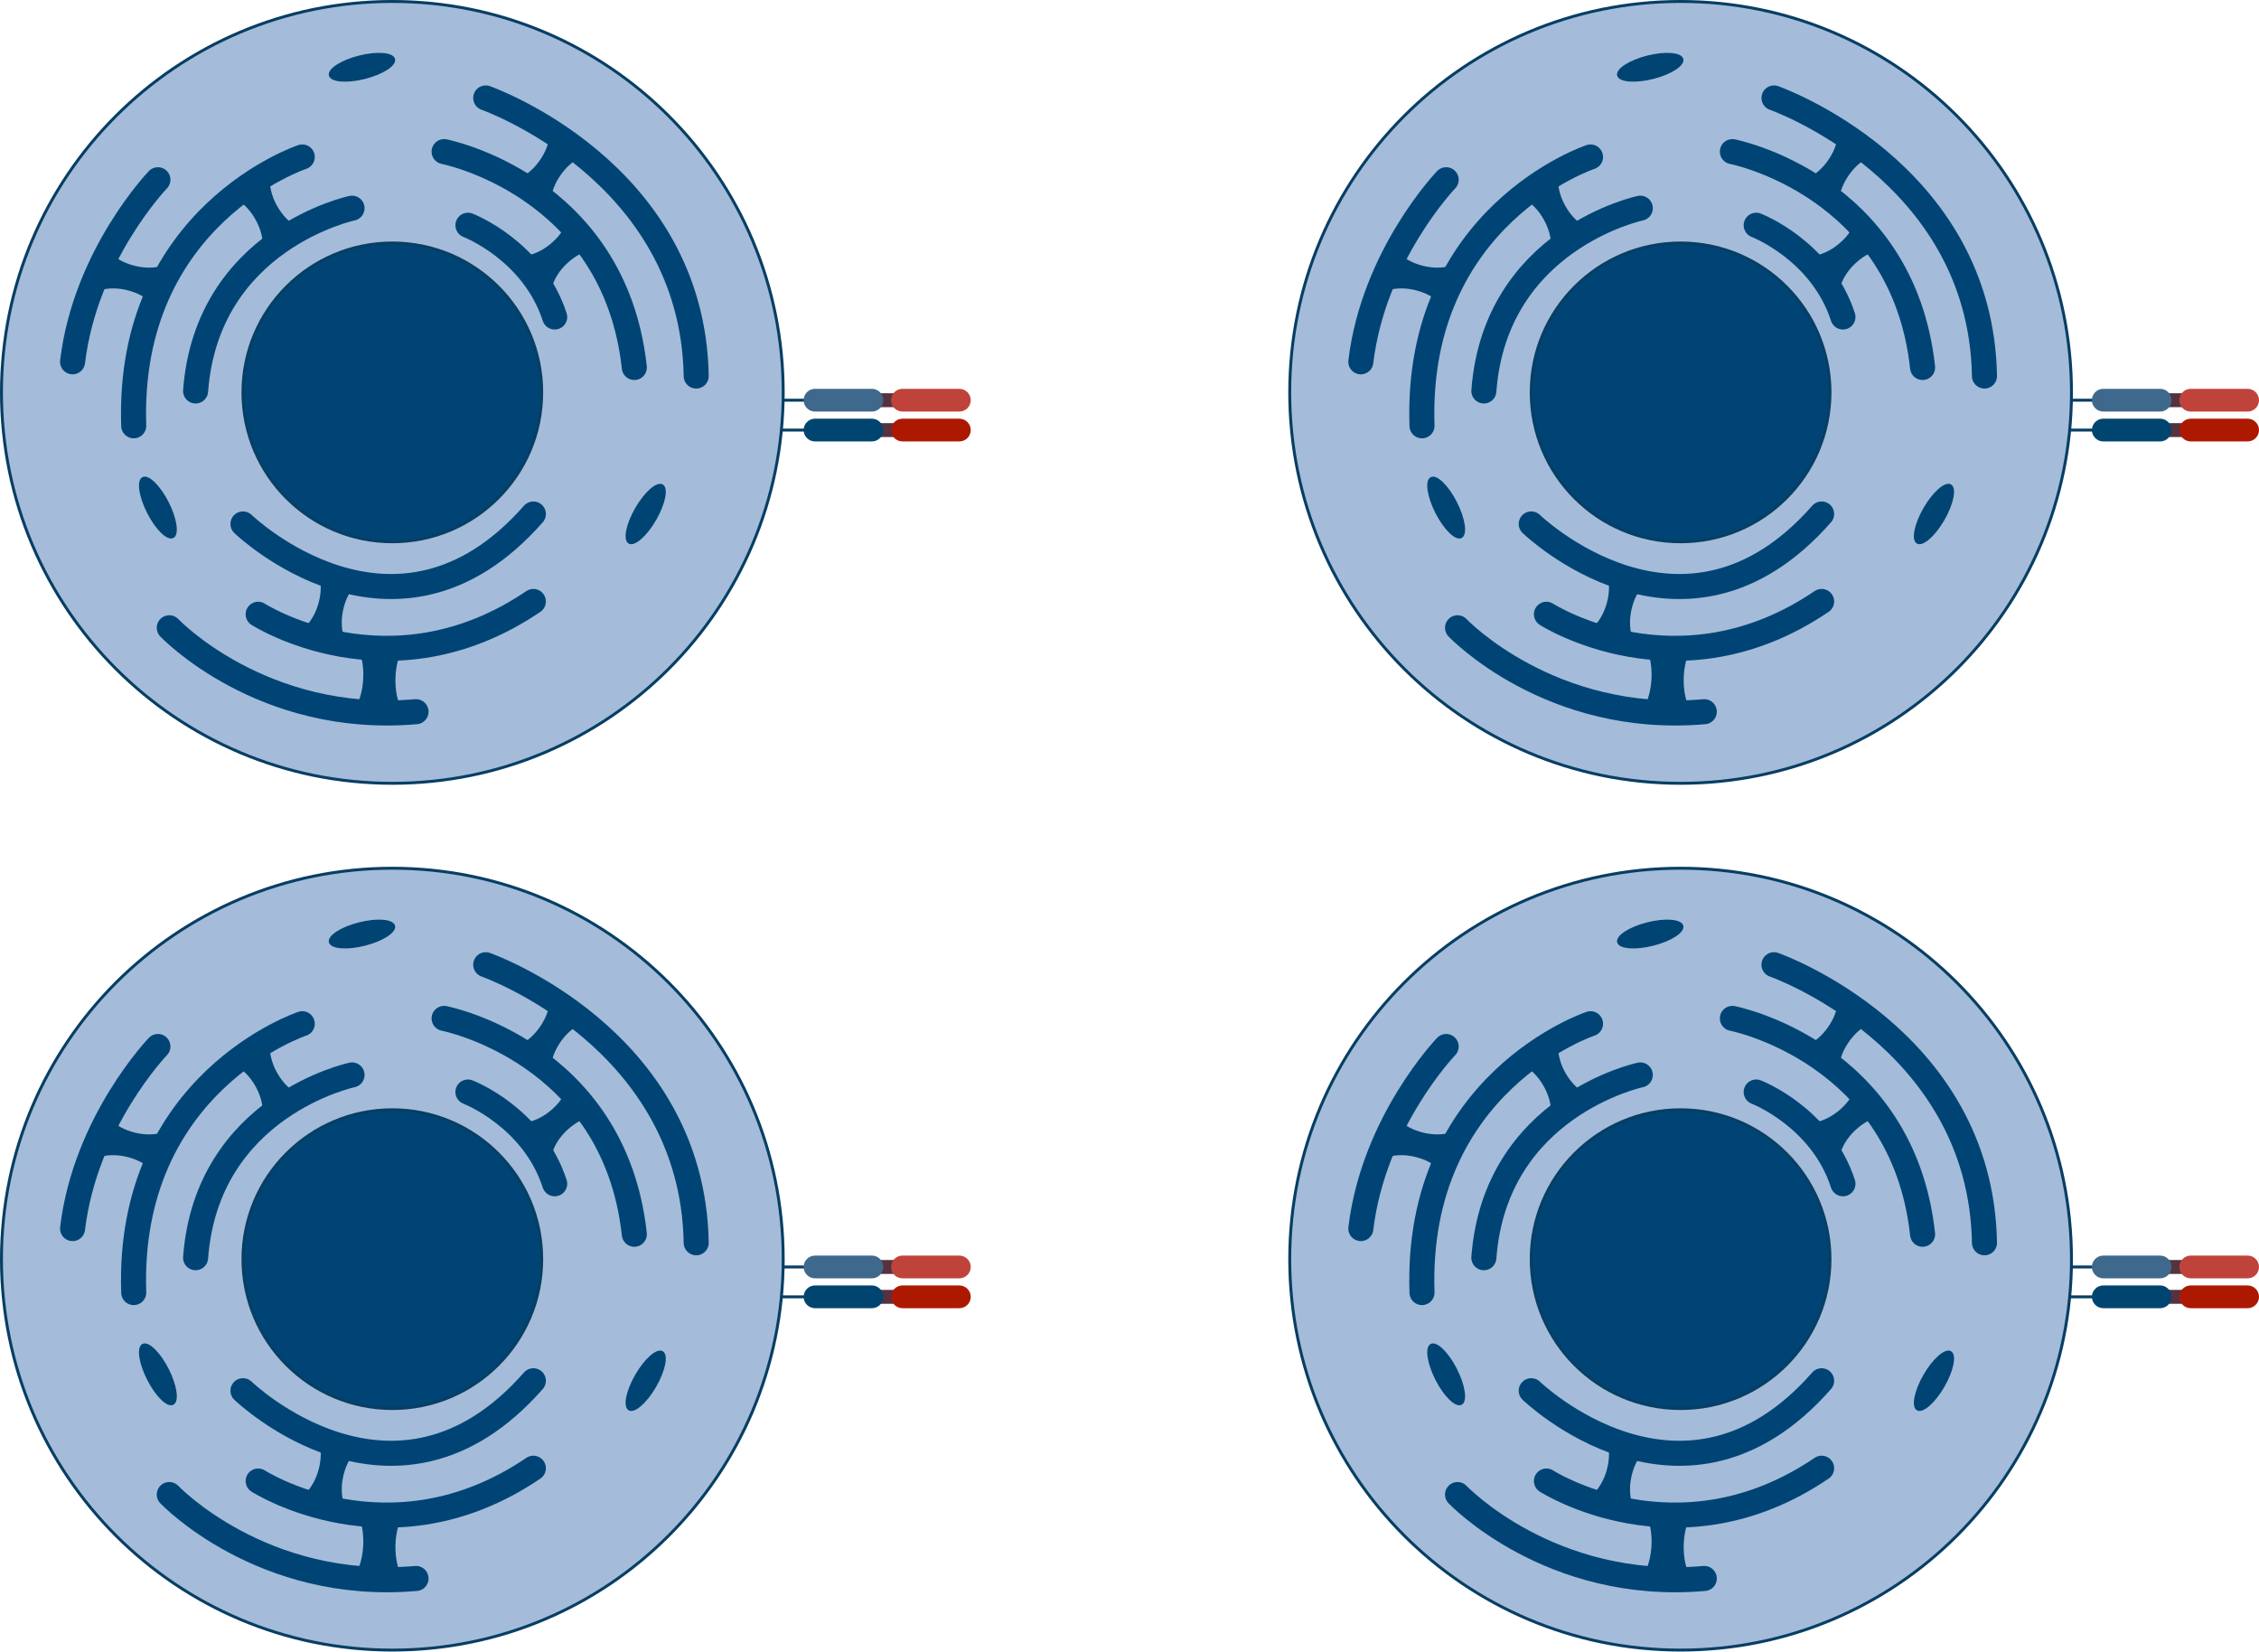 <svg width="1544" height="1129" viewBox="0 0 1544 1129" fill="none" xmlns="http://www.w3.org/2000/svg">
<g clip-path="url(#clip0_4614_296152)">
<path d="M529.309 273.499H557.005" stroke="#073E64" stroke-width="2" stroke-miterlimit="10"/>
<path d="M529.309 293.911H554.093" stroke="#073E64" stroke-width="2" stroke-miterlimit="10"/>
<path d="M268.156 535.312C415.702 535.312 535.312 415.702 535.312 268.156C535.312 120.61 415.702 1.001 268.156 1.001C120.61 1.001 1.001 120.61 1.001 268.156C1.001 415.702 120.61 535.312 268.156 535.312Z" fill="#A4BCD9" stroke="#073E64" stroke-width="2" stroke-miterlimit="10"/>
<path d="M268.156 370.256C324.544 370.256 370.256 324.544 370.256 268.156C370.256 211.768 324.544 166.057 268.156 166.057C211.768 166.057 166.057 211.768 166.057 268.156C166.057 324.544 211.768 370.256 268.156 370.256Z" fill="#004475" stroke="#073E64" stroke-width="2" stroke-miterlimit="10"/>
<path d="M240.61 142.273C240.61 142.273 141.462 163.175 133.688 267.176" stroke="#004475" stroke-width="17.122" stroke-miterlimit="10" stroke-linecap="round"/>
<path d="M206.59 107.273C206.59 107.273 86.54 147.126 91.403 290.99" stroke="#004475" stroke-width="17.122" stroke-miterlimit="10" stroke-linecap="round"/>
<path d="M107.923 122.832C107.923 122.832 58.344 174.352 49.599 247.254" stroke="#004475" stroke-width="17.122" stroke-miterlimit="10" stroke-linecap="round"/>
<path d="M319.827 153.94C319.827 153.94 364.302 170.95 379.121 216.636" stroke="#004475" stroke-width="17.122" stroke-miterlimit="10" stroke-linecap="round"/>
<path d="M303.547 103.63C303.547 103.63 419.945 126.234 433.553 251.136" stroke="#004475" stroke-width="17.122" stroke-miterlimit="10" stroke-linecap="round"/>
<path d="M331.984 66.939C331.984 66.939 473.416 116.518 475.847 256.97" stroke="#004475" stroke-width="17.122" stroke-miterlimit="10" stroke-linecap="round"/>
<path d="M166.067 358.069C166.067 358.069 270.258 458.677 364.543 351.265" stroke="#004475" stroke-width="17.122" stroke-miterlimit="10" stroke-linecap="round"/>
<path d="M176.453 419.785C176.453 419.785 266.365 477.618 364.543 411.04" stroke="#004475" stroke-width="17.122" stroke-miterlimit="10" stroke-linecap="round"/>
<path d="M115.697 429.02C115.697 429.02 178.884 495.609 284.346 486.374" stroke="#004475" stroke-width="17.122" stroke-miterlimit="10" stroke-linecap="round"/>
<path d="M277.311 439.656C274.53 443.579 273.089 447.541 271.968 451.513C270.908 455.485 270.387 459.478 270.287 463.48C270.187 467.482 270.478 471.495 271.308 475.527C272.189 479.56 273.389 483.602 275.901 487.674L241.271 486.654C244.022 482.731 245.453 478.769 246.574 474.797C247.634 470.824 248.165 466.832 248.295 462.83C248.425 458.827 248.134 454.815 247.314 450.783C246.434 446.75 245.233 442.708 242.681 438.636L277.311 439.656Z" fill="#004474"/>
<path d="M244.322 398.312C241.501 400.874 239.71 403.685 238.179 406.567C236.678 409.459 235.597 412.45 234.837 415.522C234.086 418.594 233.616 421.746 233.586 425.008C233.576 428.27 233.816 431.602 235.067 435.174L208.461 428.5C211.253 425.938 213.034 423.117 214.575 420.235C216.076 417.343 217.156 414.352 217.947 411.28C218.727 408.208 219.188 405.066 219.228 401.804C219.238 398.542 218.987 395.21 217.717 391.628L244.322 398.312Z" fill="#004474"/>
<path d="M74.633 172C77.175 174.832 79.976 176.643 82.848 178.184C85.73 179.705 88.712 180.795 91.783 181.576C94.855 182.346 97.997 182.837 101.259 182.887C104.521 182.917 107.853 182.696 111.435 181.466L104.601 208.031C102.049 205.22 99.248 203.419 96.376 201.868C93.494 200.347 90.513 199.246 87.451 198.446C84.389 197.645 81.237 197.165 77.985 197.105C74.723 197.075 71.391 197.305 67.799 198.556L74.633 172Z" fill="#004474"/>
<path d="M184.518 122.151C184.258 125.953 184.908 129.225 185.808 132.357C186.729 135.479 188.02 138.391 189.601 141.132C191.192 143.874 193.033 146.465 195.264 148.837C197.515 151.198 199.997 153.429 203.379 155.14L179.565 168.748C179.805 164.966 179.135 161.694 178.254 158.552C177.343 155.431 176.043 152.519 174.482 149.767C172.921 147.016 171.07 144.424 168.849 142.043C166.597 139.681 164.116 137.45 160.714 135.749L184.518 122.151Z" fill="#004474"/>
<path d="M406.187 170.329C402.415 170.83 399.333 172.12 396.441 173.621C393.559 175.142 390.968 176.993 388.597 179.084C386.225 181.186 384.054 183.507 382.163 186.158C380.302 188.84 378.601 191.712 377.59 195.364L359.52 174.722C363.272 174.202 366.344 172.901 369.245 171.41C372.127 169.899 374.718 168.048 377.11 165.977C379.501 163.896 381.673 161.574 383.564 158.923C385.435 156.251 387.126 153.369 388.116 149.697L406.187 170.329Z" fill="#004474"/>
<path d="M398.182 106.952C394.64 108.333 391.958 110.324 389.497 112.466C387.066 114.627 384.984 117.038 383.173 119.64C381.372 122.241 379.811 125.013 378.611 128.045C377.44 131.086 376.479 134.278 376.359 138.07L353.896 122.331C357.418 120.93 360.09 118.939 362.551 116.798C364.993 114.637 367.064 112.225 368.895 109.644C370.716 107.052 372.277 104.281 373.478 101.259C374.658 98.217 375.609 95.015 375.699 91.213L398.182 106.952Z" fill="#004474"/>
<path d="M249.298 53.508C261.533 50.434 270.603 44.566 269.556 40.402C268.51 36.238 257.743 35.354 245.508 38.429C233.273 41.504 224.203 47.371 225.249 51.536C226.296 55.7 237.063 56.583 249.298 53.508Z" fill="#004474" stroke="#004474" stroke-width="0.951" stroke-miterlimit="10"/>
<path d="M118.268 367.242C122.097 365.298 120.569 354.603 114.857 343.355C109.144 332.106 101.41 324.564 97.581 326.508C93.753 328.452 95.28 339.147 100.993 350.395C106.705 361.644 114.44 369.186 118.268 367.242Z" fill="#004474" stroke="#004474" stroke-width="0.951" stroke-miterlimit="10"/>
<path d="M448.056 355.154C454.364 344.229 456.463 333.632 452.745 331.485C449.026 329.338 440.898 336.454 434.59 347.38C428.282 358.305 426.183 368.902 429.901 371.049C433.62 373.196 441.748 366.08 448.056 355.154Z" fill="#004474" stroke="#004474" stroke-width="0.951" stroke-miterlimit="10"/>
<path d="M598.809 273.499H617.76" stroke="#553240" stroke-width="9.512" stroke-miterlimit="10"/>
<path d="M598.809 293.911H617.76" stroke="#553240" stroke-width="9.512" stroke-miterlimit="10"/>
<path d="M595.938 281.264H557.045C552.772 281.264 549.27 277.762 549.27 273.489C549.27 269.217 552.772 265.715 557.045 265.715H595.938C600.21 265.715 603.712 269.217 603.712 273.489C603.712 277.772 600.21 281.264 595.938 281.264Z" fill="#3F698C"/>
<path d="M655.712 281.264H616.819C612.547 281.264 609.045 277.762 609.045 273.489C609.045 269.217 612.547 265.715 616.819 265.715H655.712C659.985 265.715 663.487 269.217 663.487 273.489C663.487 277.772 659.995 281.264 655.712 281.264Z" fill="#C0433B"/>
<path d="M595.938 301.676H557.045C552.772 301.676 549.27 298.174 549.27 293.901C549.27 289.629 552.772 286.127 557.045 286.127H595.938C600.21 286.127 603.712 289.629 603.712 293.901C603.712 298.184 600.21 301.676 595.938 301.676Z" fill="#004570"/>
<path d="M655.712 301.676H616.819C612.547 301.676 609.045 298.174 609.045 293.901C609.045 289.629 612.547 286.127 616.819 286.127H655.712C659.985 286.127 663.487 289.629 663.487 293.901C663.487 298.184 659.995 301.676 655.712 301.676Z" fill="#AD1900"/>
</g>
<g clip-path="url(#clip1_4614_296152)">
<path d="M529.309 865.845H557.005" stroke="#073E64" stroke-width="2" stroke-miterlimit="10"/>
<path d="M529.309 886.257H554.093" stroke="#073E64" stroke-width="2" stroke-miterlimit="10"/>
<path d="M268.156 1127.66C415.702 1127.66 535.312 1008.05 535.312 860.502C535.312 712.956 415.702 593.346 268.156 593.346C120.61 593.346 1.001 712.956 1.001 860.502C1.001 1008.05 120.61 1127.66 268.156 1127.66Z" fill="#A4BCD9" stroke="#073E64" stroke-width="2" stroke-miterlimit="10"/>
<path d="M268.156 962.601C324.544 962.601 370.256 916.89 370.256 860.502C370.256 804.114 324.544 758.402 268.156 758.402C211.768 758.402 166.057 804.114 166.057 860.502C166.057 916.89 211.768 962.601 268.156 962.601Z" fill="#004475" stroke="#073E64" stroke-width="2" stroke-miterlimit="10"/>
<path d="M240.61 734.618C240.61 734.618 141.462 755.52 133.688 859.521" stroke="#004475" stroke-width="17.122" stroke-miterlimit="10" stroke-linecap="round"/>
<path d="M206.59 699.618C206.59 699.618 86.54 739.471 91.403 883.335" stroke="#004475" stroke-width="17.122" stroke-miterlimit="10" stroke-linecap="round"/>
<path d="M107.923 715.177C107.923 715.177 58.344 766.697 49.599 839.599" stroke="#004475" stroke-width="17.122" stroke-miterlimit="10" stroke-linecap="round"/>
<path d="M319.827 746.285C319.827 746.285 364.302 763.295 379.121 808.981" stroke="#004475" stroke-width="17.122" stroke-miterlimit="10" stroke-linecap="round"/>
<path d="M303.547 695.976C303.547 695.976 419.945 718.579 433.553 843.482" stroke="#004475" stroke-width="17.122" stroke-miterlimit="10" stroke-linecap="round"/>
<path d="M331.984 659.284C331.984 659.284 473.416 708.863 475.847 849.315" stroke="#004475" stroke-width="17.122" stroke-miterlimit="10" stroke-linecap="round"/>
<path d="M166.067 950.414C166.067 950.414 270.258 1051.02 364.543 943.61" stroke="#004475" stroke-width="17.122" stroke-miterlimit="10" stroke-linecap="round"/>
<path d="M176.453 1012.13C176.453 1012.13 266.365 1069.96 364.543 1003.38" stroke="#004475" stroke-width="17.122" stroke-miterlimit="10" stroke-linecap="round"/>
<path d="M115.697 1021.37C115.697 1021.37 178.884 1087.95 284.346 1078.72" stroke="#004475" stroke-width="17.122" stroke-miterlimit="10" stroke-linecap="round"/>
<path d="M277.311 1032C274.53 1035.92 273.089 1039.89 271.968 1043.86C270.908 1047.83 270.387 1051.82 270.287 1055.83C270.187 1059.83 270.478 1063.84 271.308 1067.87C272.189 1071.9 273.389 1075.95 275.901 1080.02L241.271 1079C244.022 1075.08 245.453 1071.11 246.574 1067.14C247.634 1063.17 248.165 1059.18 248.295 1055.17C248.425 1051.17 248.134 1047.16 247.314 1043.13C246.434 1039.1 245.233 1035.05 242.681 1030.98L277.311 1032Z" fill="#004474"/>
<path d="M244.322 990.657C241.501 993.219 239.71 996.031 238.179 998.912C236.678 1001.8 235.597 1004.8 234.837 1007.87C234.086 1010.94 233.616 1014.09 233.586 1017.35C233.576 1020.61 233.816 1023.95 235.067 1027.52L208.461 1020.85C211.253 1018.28 213.034 1015.46 214.575 1012.58C216.076 1009.69 217.156 1006.7 217.947 1003.62C218.727 1000.55 219.188 997.411 219.228 994.149C219.238 990.888 218.987 987.556 217.717 983.974L244.322 990.657Z" fill="#004474"/>
<path d="M74.633 764.346C77.175 767.177 79.976 768.988 82.848 770.529C85.73 772.05 88.712 773.141 91.783 773.921C94.855 774.692 97.997 775.182 101.259 775.232C104.521 775.262 107.853 775.042 111.435 773.811L104.601 800.377C102.049 797.565 99.248 795.764 96.376 794.213C93.494 792.692 90.513 791.591 87.451 790.791C84.389 789.99 81.237 789.51 77.985 789.45C74.723 789.42 71.391 789.65 67.799 790.901L74.633 764.346Z" fill="#004474"/>
<path d="M184.518 714.496C184.258 718.299 184.908 721.571 185.808 724.702C186.729 727.824 188.02 730.736 189.601 733.478C191.192 736.219 193.033 738.811 195.264 741.182C197.515 743.543 199.997 745.775 203.379 747.486L179.565 761.094C179.805 757.311 179.135 754.04 178.254 750.898C177.343 747.776 176.043 744.864 174.482 742.113C172.921 739.361 171.07 736.769 168.849 734.388C166.597 732.027 164.116 729.795 160.714 728.094L184.518 714.496Z" fill="#004474"/>
<path d="M406.187 762.674C402.415 763.175 399.333 764.466 396.441 765.966C393.559 767.487 390.968 769.338 388.597 771.43C386.225 773.531 384.054 775.852 382.163 778.504C380.302 781.185 378.601 784.057 377.59 787.709L359.52 767.067C363.272 766.547 366.344 765.246 369.245 763.755C372.127 762.244 374.718 760.393 377.11 758.322C379.501 756.241 381.673 753.919 383.564 751.268C385.435 748.596 387.126 745.715 388.116 742.042L406.187 762.674Z" fill="#004474"/>
<path d="M398.182 699.298C394.64 700.678 391.958 702.67 389.497 704.811C387.066 706.972 384.984 709.383 383.173 711.985C381.372 714.587 379.811 717.358 378.611 720.39C377.44 723.432 376.479 726.624 376.359 730.416L353.896 714.677C357.418 713.276 360.09 711.285 362.551 709.143C364.993 706.982 367.064 704.571 368.895 701.989C370.716 699.398 372.277 696.626 373.478 693.604C374.658 690.563 375.609 687.361 375.699 683.558L398.182 699.298Z" fill="#004474"/>
<path d="M249.298 645.854C261.533 642.779 270.603 636.911 269.556 632.747C268.51 628.583 257.743 627.7 245.508 630.774C233.273 633.849 224.203 639.717 225.249 643.881C226.296 648.045 237.063 648.928 249.298 645.854Z" fill="#004474" stroke="#004474" stroke-width="0.951" stroke-miterlimit="10"/>
<path d="M118.268 959.587C122.097 957.643 120.569 946.948 114.857 935.7C109.144 924.452 101.41 916.909 97.581 918.853C93.753 920.797 95.28 931.492 100.993 942.741C106.705 953.989 114.44 961.532 118.268 959.587Z" fill="#004474" stroke="#004474" stroke-width="0.951" stroke-miterlimit="10"/>
<path d="M448.056 947.5C454.364 936.574 456.463 925.977 452.745 923.83C449.026 921.683 440.898 928.8 434.59 939.725C428.282 950.651 426.183 961.248 429.901 963.395C433.62 965.541 441.748 958.425 448.056 947.5Z" fill="#004474" stroke="#004474" stroke-width="0.951" stroke-miterlimit="10"/>
<path d="M598.809 865.845H617.76" stroke="#553240" stroke-width="9.512" stroke-miterlimit="10"/>
<path d="M598.809 886.257H617.76" stroke="#553240" stroke-width="9.512" stroke-miterlimit="10"/>
<path d="M595.938 873.609H557.045C552.772 873.609 549.27 870.107 549.27 865.835C549.27 861.562 552.772 858.06 557.045 858.06H595.938C600.21 858.06 603.712 861.562 603.712 865.835C603.712 870.117 600.21 873.609 595.938 873.609Z" fill="#3F698C"/>
<path d="M655.712 873.609H616.819C612.547 873.609 609.045 870.107 609.045 865.835C609.045 861.562 612.547 858.06 616.819 858.06H655.712C659.985 858.06 663.487 861.562 663.487 865.835C663.487 870.117 659.995 873.609 655.712 873.609Z" fill="#C0433B"/>
<path d="M595.938 894.021H557.045C552.772 894.021 549.27 890.519 549.27 886.247C549.27 881.974 552.772 878.472 557.045 878.472H595.938C600.21 878.472 603.712 881.974 603.712 886.247C603.712 890.529 600.21 894.021 595.938 894.021Z" fill="#004570"/>
<path d="M655.712 894.021H616.819C612.547 894.021 609.045 890.519 609.045 886.247C609.045 881.974 612.547 878.472 616.819 878.472H655.712C659.985 878.472 663.487 881.974 663.487 886.247C663.487 890.529 659.995 894.021 655.712 894.021Z" fill="#AD1900"/>
</g>
<g clip-path="url(#clip2_4614_296152)">
<path d="M1409.82 273.499H1437.52" stroke="#073E64" stroke-width="2" stroke-miterlimit="10"/>
<path d="M1409.82 293.911H1434.61" stroke="#073E64" stroke-width="2" stroke-miterlimit="10"/>
<path d="M1148.67 535.312C1296.22 535.312 1415.83 415.702 1415.83 268.156C1415.83 120.61 1296.22 1.001 1148.67 1.001C1001.12 1.001 881.514 120.61 881.514 268.156C881.514 415.702 1001.12 535.312 1148.67 535.312Z" fill="#A4BCD9" stroke="#073E64" stroke-width="2" stroke-miterlimit="10"/>
<path d="M1148.67 370.256C1205.06 370.256 1250.77 324.544 1250.77 268.156C1250.77 211.768 1205.06 166.057 1148.67 166.057C1092.28 166.057 1046.57 211.768 1046.57 268.156C1046.57 324.544 1092.28 370.256 1148.67 370.256Z" fill="#004475" stroke="#073E64" stroke-width="2" stroke-miterlimit="10"/>
<path d="M1121.12 142.273C1121.12 142.273 1021.98 163.175 1014.2 267.176" stroke="#004475" stroke-width="17.122" stroke-miterlimit="10" stroke-linecap="round"/>
<path d="M1087.1 107.273C1087.1 107.273 967.053 147.126 971.916 290.99" stroke="#004475" stroke-width="17.122" stroke-miterlimit="10" stroke-linecap="round"/>
<path d="M988.436 122.832C988.436 122.832 938.857 174.352 930.112 247.254" stroke="#004475" stroke-width="17.122" stroke-miterlimit="10" stroke-linecap="round"/>
<path d="M1200.34 153.94C1200.34 153.94 1244.82 170.95 1259.63 216.636" stroke="#004475" stroke-width="17.122" stroke-miterlimit="10" stroke-linecap="round"/>
<path d="M1184.06 103.63C1184.06 103.63 1300.46 126.234 1314.07 251.136" stroke="#004475" stroke-width="17.122" stroke-miterlimit="10" stroke-linecap="round"/>
<path d="M1212.5 66.939C1212.5 66.939 1353.93 116.518 1356.36 256.97" stroke="#004475" stroke-width="17.122" stroke-miterlimit="10" stroke-linecap="round"/>
<path d="M1046.58 358.069C1046.58 358.069 1150.77 458.677 1245.06 351.265" stroke="#004475" stroke-width="17.122" stroke-miterlimit="10" stroke-linecap="round"/>
<path d="M1056.97 419.785C1056.97 419.785 1146.88 477.618 1245.06 411.04" stroke="#004475" stroke-width="17.122" stroke-miterlimit="10" stroke-linecap="round"/>
<path d="M996.211 429.02C996.211 429.02 1059.4 495.609 1164.86 486.374" stroke="#004475" stroke-width="17.122" stroke-miterlimit="10" stroke-linecap="round"/>
<path d="M1157.82 439.656C1155.04 443.579 1153.6 447.541 1152.48 451.513C1151.42 455.485 1150.9 459.478 1150.8 463.48C1150.7 467.482 1150.99 471.495 1151.82 475.527C1152.7 479.56 1153.9 483.602 1156.41 487.674L1121.78 486.654C1124.54 482.731 1125.97 478.769 1127.09 474.797C1128.15 470.824 1128.68 466.832 1128.81 462.83C1128.94 458.827 1128.65 454.815 1127.83 450.783C1126.95 446.75 1125.75 442.708 1123.19 438.636L1157.82 439.656Z" fill="#004474"/>
<path d="M1124.84 398.312C1122.01 400.874 1120.22 403.685 1118.69 406.567C1117.19 409.459 1116.11 412.45 1115.35 415.522C1114.6 418.594 1114.13 421.746 1114.1 425.008C1114.09 428.27 1114.33 431.602 1115.58 435.174L1088.97 428.5C1091.77 425.938 1093.55 423.117 1095.09 420.235C1096.59 417.343 1097.67 414.352 1098.46 411.28C1099.24 408.208 1099.7 405.066 1099.74 401.804C1099.75 398.542 1099.5 395.21 1098.23 391.628L1124.84 398.312Z" fill="#004474"/>
<path d="M955.146 172C957.688 174.832 960.49 176.643 963.361 178.184C966.243 179.705 969.225 180.795 972.296 181.576C975.368 182.346 978.51 182.837 981.772 182.887C985.034 182.917 988.366 182.696 991.948 181.466L985.114 208.031C982.562 205.22 979.761 203.419 976.889 201.868C974.007 200.347 971.026 199.246 967.964 198.446C964.902 197.645 961.75 197.165 958.498 197.105C955.237 197.075 951.905 197.305 948.312 198.556L955.146 172Z" fill="#004474"/>
<path d="M1065.03 122.151C1064.77 125.953 1065.42 129.225 1066.32 132.357C1067.24 135.479 1068.53 138.391 1070.11 141.132C1071.7 143.874 1073.55 146.465 1075.78 148.837C1078.03 151.198 1080.51 153.429 1083.89 155.14L1060.08 168.748C1060.32 164.966 1059.65 161.694 1058.77 158.552C1057.86 155.431 1056.56 152.519 1055 149.767C1053.43 147.016 1051.58 144.424 1049.36 142.043C1047.11 139.681 1044.63 137.45 1041.23 135.749L1065.03 122.151Z" fill="#004474"/>
<path d="M1286.7 170.329C1282.93 170.83 1279.85 172.12 1276.95 173.621C1274.07 175.142 1271.48 176.993 1269.11 179.084C1266.74 181.186 1264.57 183.507 1262.68 186.158C1260.81 188.84 1259.11 191.712 1258.1 195.364L1240.03 174.722C1243.78 174.202 1246.86 172.901 1249.76 171.41C1252.64 169.899 1255.23 168.048 1257.62 165.977C1260.01 163.896 1262.19 161.574 1264.08 158.923C1265.95 156.251 1267.64 153.369 1268.63 149.697L1286.7 170.329Z" fill="#004474"/>
<path d="M1278.7 106.952C1275.15 108.333 1272.47 110.324 1270.01 112.466C1267.58 114.627 1265.5 117.038 1263.69 119.64C1261.89 122.241 1260.32 125.013 1259.12 128.045C1257.95 131.086 1256.99 134.278 1256.87 138.07L1234.41 122.331C1237.93 120.93 1240.6 118.939 1243.06 116.798C1245.51 114.637 1247.58 112.225 1249.41 109.644C1251.23 107.052 1252.79 104.281 1253.99 101.259C1255.17 98.217 1256.12 95.015 1256.21 91.213L1278.7 106.952Z" fill="#004474"/>
<path d="M1129.81 53.508C1142.05 50.434 1151.12 44.566 1150.07 40.402C1149.02 36.238 1138.26 35.354 1126.02 38.429C1113.79 41.504 1104.72 47.371 1105.76 51.536C1106.81 55.7 1117.58 56.583 1129.81 53.508Z" fill="#004474" stroke="#004474" stroke-width="0.951" stroke-miterlimit="10"/>
<path d="M998.781 367.242C1002.61 365.298 1001.08 354.603 995.37 343.355C989.657 332.106 981.923 324.564 978.094 326.508C974.266 328.452 975.794 339.147 981.506 350.395C987.219 361.644 994.953 369.186 998.781 367.242Z" fill="#004474" stroke="#004474" stroke-width="0.951" stroke-miterlimit="10"/>
<path d="M1328.57 355.154C1334.88 344.229 1336.98 333.632 1333.26 331.485C1329.54 329.338 1321.41 336.454 1315.1 347.38C1308.8 358.305 1306.7 368.902 1310.41 371.049C1314.13 373.196 1322.26 366.08 1328.57 355.154Z" fill="#004474" stroke="#004474" stroke-width="0.951" stroke-miterlimit="10"/>
<path d="M1479.32 273.499H1498.27" stroke="#553240" stroke-width="9.512" stroke-miterlimit="10"/>
<path d="M1479.32 293.911H1498.27" stroke="#553240" stroke-width="9.512" stroke-miterlimit="10"/>
<path d="M1476.45 281.264H1437.56C1433.29 281.264 1429.78 277.762 1429.78 273.489C1429.78 269.217 1433.29 265.715 1437.56 265.715H1476.45C1480.72 265.715 1484.23 269.217 1484.23 273.489C1484.23 277.772 1480.72 281.264 1476.45 281.264Z" fill="#3F698C"/>
<path d="M1536.23 281.264H1497.33C1493.06 281.264 1489.56 277.762 1489.56 273.489C1489.56 269.217 1493.06 265.715 1497.33 265.715H1536.23C1540.5 265.715 1544 269.217 1544 273.489C1544 277.772 1540.51 281.264 1536.23 281.264Z" fill="#C0433B"/>
<path d="M1476.45 301.676H1437.56C1433.29 301.676 1429.78 298.174 1429.78 293.901C1429.78 289.629 1433.29 286.127 1437.56 286.127H1476.45C1480.72 286.127 1484.23 289.629 1484.23 293.901C1484.23 298.184 1480.72 301.676 1476.45 301.676Z" fill="#004570"/>
<path d="M1536.23 301.676H1497.33C1493.06 301.676 1489.56 298.174 1489.56 293.901C1489.56 289.629 1493.06 286.127 1497.33 286.127H1536.23C1540.5 286.127 1544 289.629 1544 293.901C1544 298.184 1540.51 301.676 1536.23 301.676Z" fill="#AD1900"/>
</g>
<g clip-path="url(#clip3_4614_296152)">
<path d="M1409.82 865.845H1437.52" stroke="#073E64" stroke-width="2" stroke-miterlimit="10"/>
<path d="M1409.82 886.257H1434.61" stroke="#073E64" stroke-width="2" stroke-miterlimit="10"/>
<path d="M1148.67 1127.66C1296.22 1127.66 1415.83 1008.05 1415.83 860.502C1415.83 712.956 1296.22 593.346 1148.67 593.346C1001.12 593.346 881.514 712.956 881.514 860.502C881.514 1008.05 1001.12 1127.66 1148.67 1127.66Z" fill="#A4BCD9" stroke="#073E64" stroke-width="2" stroke-miterlimit="10"/>
<path d="M1148.67 962.601C1205.06 962.601 1250.77 916.89 1250.77 860.502C1250.77 804.114 1205.06 758.402 1148.67 758.402C1092.28 758.402 1046.57 804.114 1046.57 860.502C1046.57 916.89 1092.28 962.601 1148.67 962.601Z" fill="#004475" stroke="#073E64" stroke-width="2" stroke-miterlimit="10"/>
<path d="M1121.12 734.618C1121.12 734.618 1021.98 755.52 1014.2 859.521" stroke="#004475" stroke-width="17.122" stroke-miterlimit="10" stroke-linecap="round"/>
<path d="M1087.1 699.618C1087.1 699.618 967.053 739.471 971.916 883.335" stroke="#004475" stroke-width="17.122" stroke-miterlimit="10" stroke-linecap="round"/>
<path d="M988.436 715.177C988.436 715.177 938.857 766.697 930.112 839.599" stroke="#004475" stroke-width="17.122" stroke-miterlimit="10" stroke-linecap="round"/>
<path d="M1200.34 746.285C1200.34 746.285 1244.82 763.295 1259.63 808.981" stroke="#004475" stroke-width="17.122" stroke-miterlimit="10" stroke-linecap="round"/>
<path d="M1184.06 695.976C1184.06 695.976 1300.46 718.579 1314.07 843.482" stroke="#004475" stroke-width="17.122" stroke-miterlimit="10" stroke-linecap="round"/>
<path d="M1212.5 659.284C1212.5 659.284 1353.93 708.863 1356.36 849.315" stroke="#004475" stroke-width="17.122" stroke-miterlimit="10" stroke-linecap="round"/>
<path d="M1046.58 950.414C1046.58 950.414 1150.77 1051.02 1245.06 943.61" stroke="#004475" stroke-width="17.122" stroke-miterlimit="10" stroke-linecap="round"/>
<path d="M1056.97 1012.13C1056.97 1012.13 1146.88 1069.96 1245.06 1003.38" stroke="#004475" stroke-width="17.122" stroke-miterlimit="10" stroke-linecap="round"/>
<path d="M996.211 1021.37C996.211 1021.37 1059.4 1087.95 1164.86 1078.72" stroke="#004475" stroke-width="17.122" stroke-miterlimit="10" stroke-linecap="round"/>
<path d="M1157.82 1032C1155.04 1035.92 1153.6 1039.89 1152.48 1043.86C1151.42 1047.83 1150.9 1051.82 1150.8 1055.83C1150.7 1059.83 1150.99 1063.84 1151.82 1067.87C1152.7 1071.9 1153.9 1075.95 1156.41 1080.02L1121.78 1079C1124.54 1075.08 1125.97 1071.11 1127.09 1067.14C1128.15 1063.17 1128.68 1059.18 1128.81 1055.17C1128.94 1051.17 1128.65 1047.16 1127.83 1043.13C1126.95 1039.1 1125.75 1035.05 1123.19 1030.98L1157.82 1032Z" fill="#004474"/>
<path d="M1124.84 990.657C1122.01 993.219 1120.22 996.031 1118.69 998.912C1117.19 1001.8 1116.11 1004.8 1115.35 1007.87C1114.6 1010.94 1114.13 1014.09 1114.1 1017.35C1114.09 1020.61 1114.33 1023.95 1115.58 1027.52L1088.97 1020.85C1091.77 1018.28 1093.55 1015.46 1095.09 1012.58C1096.59 1009.69 1097.67 1006.7 1098.46 1003.62C1099.24 1000.55 1099.7 997.411 1099.74 994.149C1099.75 990.888 1099.5 987.556 1098.23 983.974L1124.84 990.657Z" fill="#004474"/>
<path d="M955.146 764.346C957.688 767.177 960.49 768.988 963.361 770.529C966.243 772.05 969.225 773.141 972.296 773.921C975.368 774.692 978.51 775.182 981.772 775.232C985.034 775.262 988.366 775.042 991.948 773.811L985.114 800.377C982.562 797.565 979.761 795.764 976.889 794.213C974.007 792.692 971.026 791.591 967.964 790.791C964.902 789.99 961.75 789.51 958.498 789.45C955.237 789.42 951.905 789.65 948.312 790.901L955.146 764.346Z" fill="#004474"/>
<path d="M1065.03 714.496C1064.77 718.299 1065.42 721.571 1066.32 724.702C1067.24 727.824 1068.53 730.736 1070.11 733.478C1071.7 736.219 1073.55 738.811 1075.78 741.182C1078.03 743.543 1080.51 745.775 1083.89 747.486L1060.08 761.094C1060.32 757.311 1059.65 754.04 1058.77 750.898C1057.86 747.776 1056.56 744.864 1055 742.113C1053.43 739.361 1051.58 736.769 1049.36 734.388C1047.11 732.027 1044.63 729.795 1041.23 728.094L1065.03 714.496Z" fill="#004474"/>
<path d="M1286.7 762.674C1282.93 763.175 1279.85 764.466 1276.95 765.966C1274.07 767.487 1271.48 769.338 1269.11 771.43C1266.74 773.531 1264.57 775.852 1262.68 778.504C1260.81 781.185 1259.11 784.057 1258.1 787.709L1240.03 767.067C1243.78 766.547 1246.86 765.246 1249.76 763.755C1252.64 762.244 1255.23 760.393 1257.62 758.322C1260.01 756.241 1262.19 753.919 1264.08 751.268C1265.95 748.596 1267.64 745.715 1268.63 742.042L1286.7 762.674Z" fill="#004474"/>
<path d="M1278.7 699.298C1275.15 700.678 1272.47 702.67 1270.01 704.811C1267.58 706.972 1265.5 709.383 1263.69 711.985C1261.89 714.587 1260.32 717.358 1259.12 720.39C1257.95 723.432 1256.99 726.624 1256.87 730.416L1234.41 714.677C1237.93 713.276 1240.6 711.285 1243.06 709.143C1245.51 706.982 1247.58 704.571 1249.41 701.989C1251.23 699.398 1252.79 696.626 1253.99 693.604C1255.17 690.563 1256.12 687.361 1256.21 683.558L1278.7 699.298Z" fill="#004474"/>
<path d="M1129.81 645.854C1142.05 642.779 1151.12 636.911 1150.07 632.747C1149.02 628.583 1138.26 627.7 1126.02 630.774C1113.79 633.849 1104.72 639.717 1105.76 643.881C1106.81 648.045 1117.58 648.928 1129.81 645.854Z" fill="#004474" stroke="#004474" stroke-width="0.951" stroke-miterlimit="10"/>
<path d="M998.781 959.587C1002.61 957.643 1001.08 946.948 995.37 935.7C989.657 924.452 981.923 916.909 978.094 918.853C974.266 920.797 975.794 931.492 981.506 942.741C987.219 953.989 994.953 961.532 998.781 959.587Z" fill="#004474" stroke="#004474" stroke-width="0.951" stroke-miterlimit="10"/>
<path d="M1328.57 947.5C1334.88 936.574 1336.98 925.977 1333.26 923.83C1329.54 921.683 1321.41 928.8 1315.1 939.725C1308.8 950.651 1306.7 961.248 1310.41 963.395C1314.13 965.541 1322.26 958.425 1328.57 947.5Z" fill="#004474" stroke="#004474" stroke-width="0.951" stroke-miterlimit="10"/>
<path d="M1479.32 865.845H1498.27" stroke="#553240" stroke-width="9.512" stroke-miterlimit="10"/>
<path d="M1479.32 886.257H1498.27" stroke="#553240" stroke-width="9.512" stroke-miterlimit="10"/>
<path d="M1476.45 873.609H1437.56C1433.29 873.609 1429.78 870.107 1429.78 865.835C1429.78 861.562 1433.29 858.06 1437.56 858.06H1476.45C1480.72 858.06 1484.23 861.562 1484.23 865.835C1484.23 870.117 1480.72 873.609 1476.45 873.609Z" fill="#3F698C"/>
<path d="M1536.23 873.609H1497.33C1493.06 873.609 1489.56 870.107 1489.56 865.835C1489.56 861.562 1493.06 858.06 1497.33 858.06H1536.23C1540.5 858.06 1544 861.562 1544 865.835C1544 870.117 1540.51 873.609 1536.23 873.609Z" fill="#C0433B"/>
<path d="M1476.45 894.021H1437.56C1433.29 894.021 1429.78 890.519 1429.78 886.247C1429.78 881.974 1433.29 878.472 1437.56 878.472H1476.45C1480.72 878.472 1484.23 881.974 1484.23 886.247C1484.23 890.529 1480.72 894.021 1476.45 894.021Z" fill="#004570"/>
<path d="M1536.23 894.021H1497.33C1493.06 894.021 1489.56 890.519 1489.56 886.247C1489.56 881.974 1493.06 878.472 1497.33 878.472H1536.23C1540.5 878.472 1544 881.974 1544 886.247C1544 890.529 1540.51 894.021 1536.23 894.021Z" fill="#AD1900"/>
</g>
<defs>
<clipPath id="clip0_4614_296152">
<rect width="663.1" height="536.01" fill="white" transform="scale(1.001)"/>
</clipPath>
<clipPath id="clip1_4614_296152">
<rect width="663.1" height="536.01" fill="white" transform="translate(0 592.345) scale(1.001)"/>
</clipPath>
<clipPath id="clip2_4614_296152">
<rect width="663.1" height="536.01" fill="white" transform="translate(880.513) scale(1.001)"/>
</clipPath>
<clipPath id="clip3_4614_296152">
<rect width="663.1" height="536.01" fill="white" transform="translate(880.513 592.345) scale(1.001)"/>
</clipPath>
</defs>
</svg>
